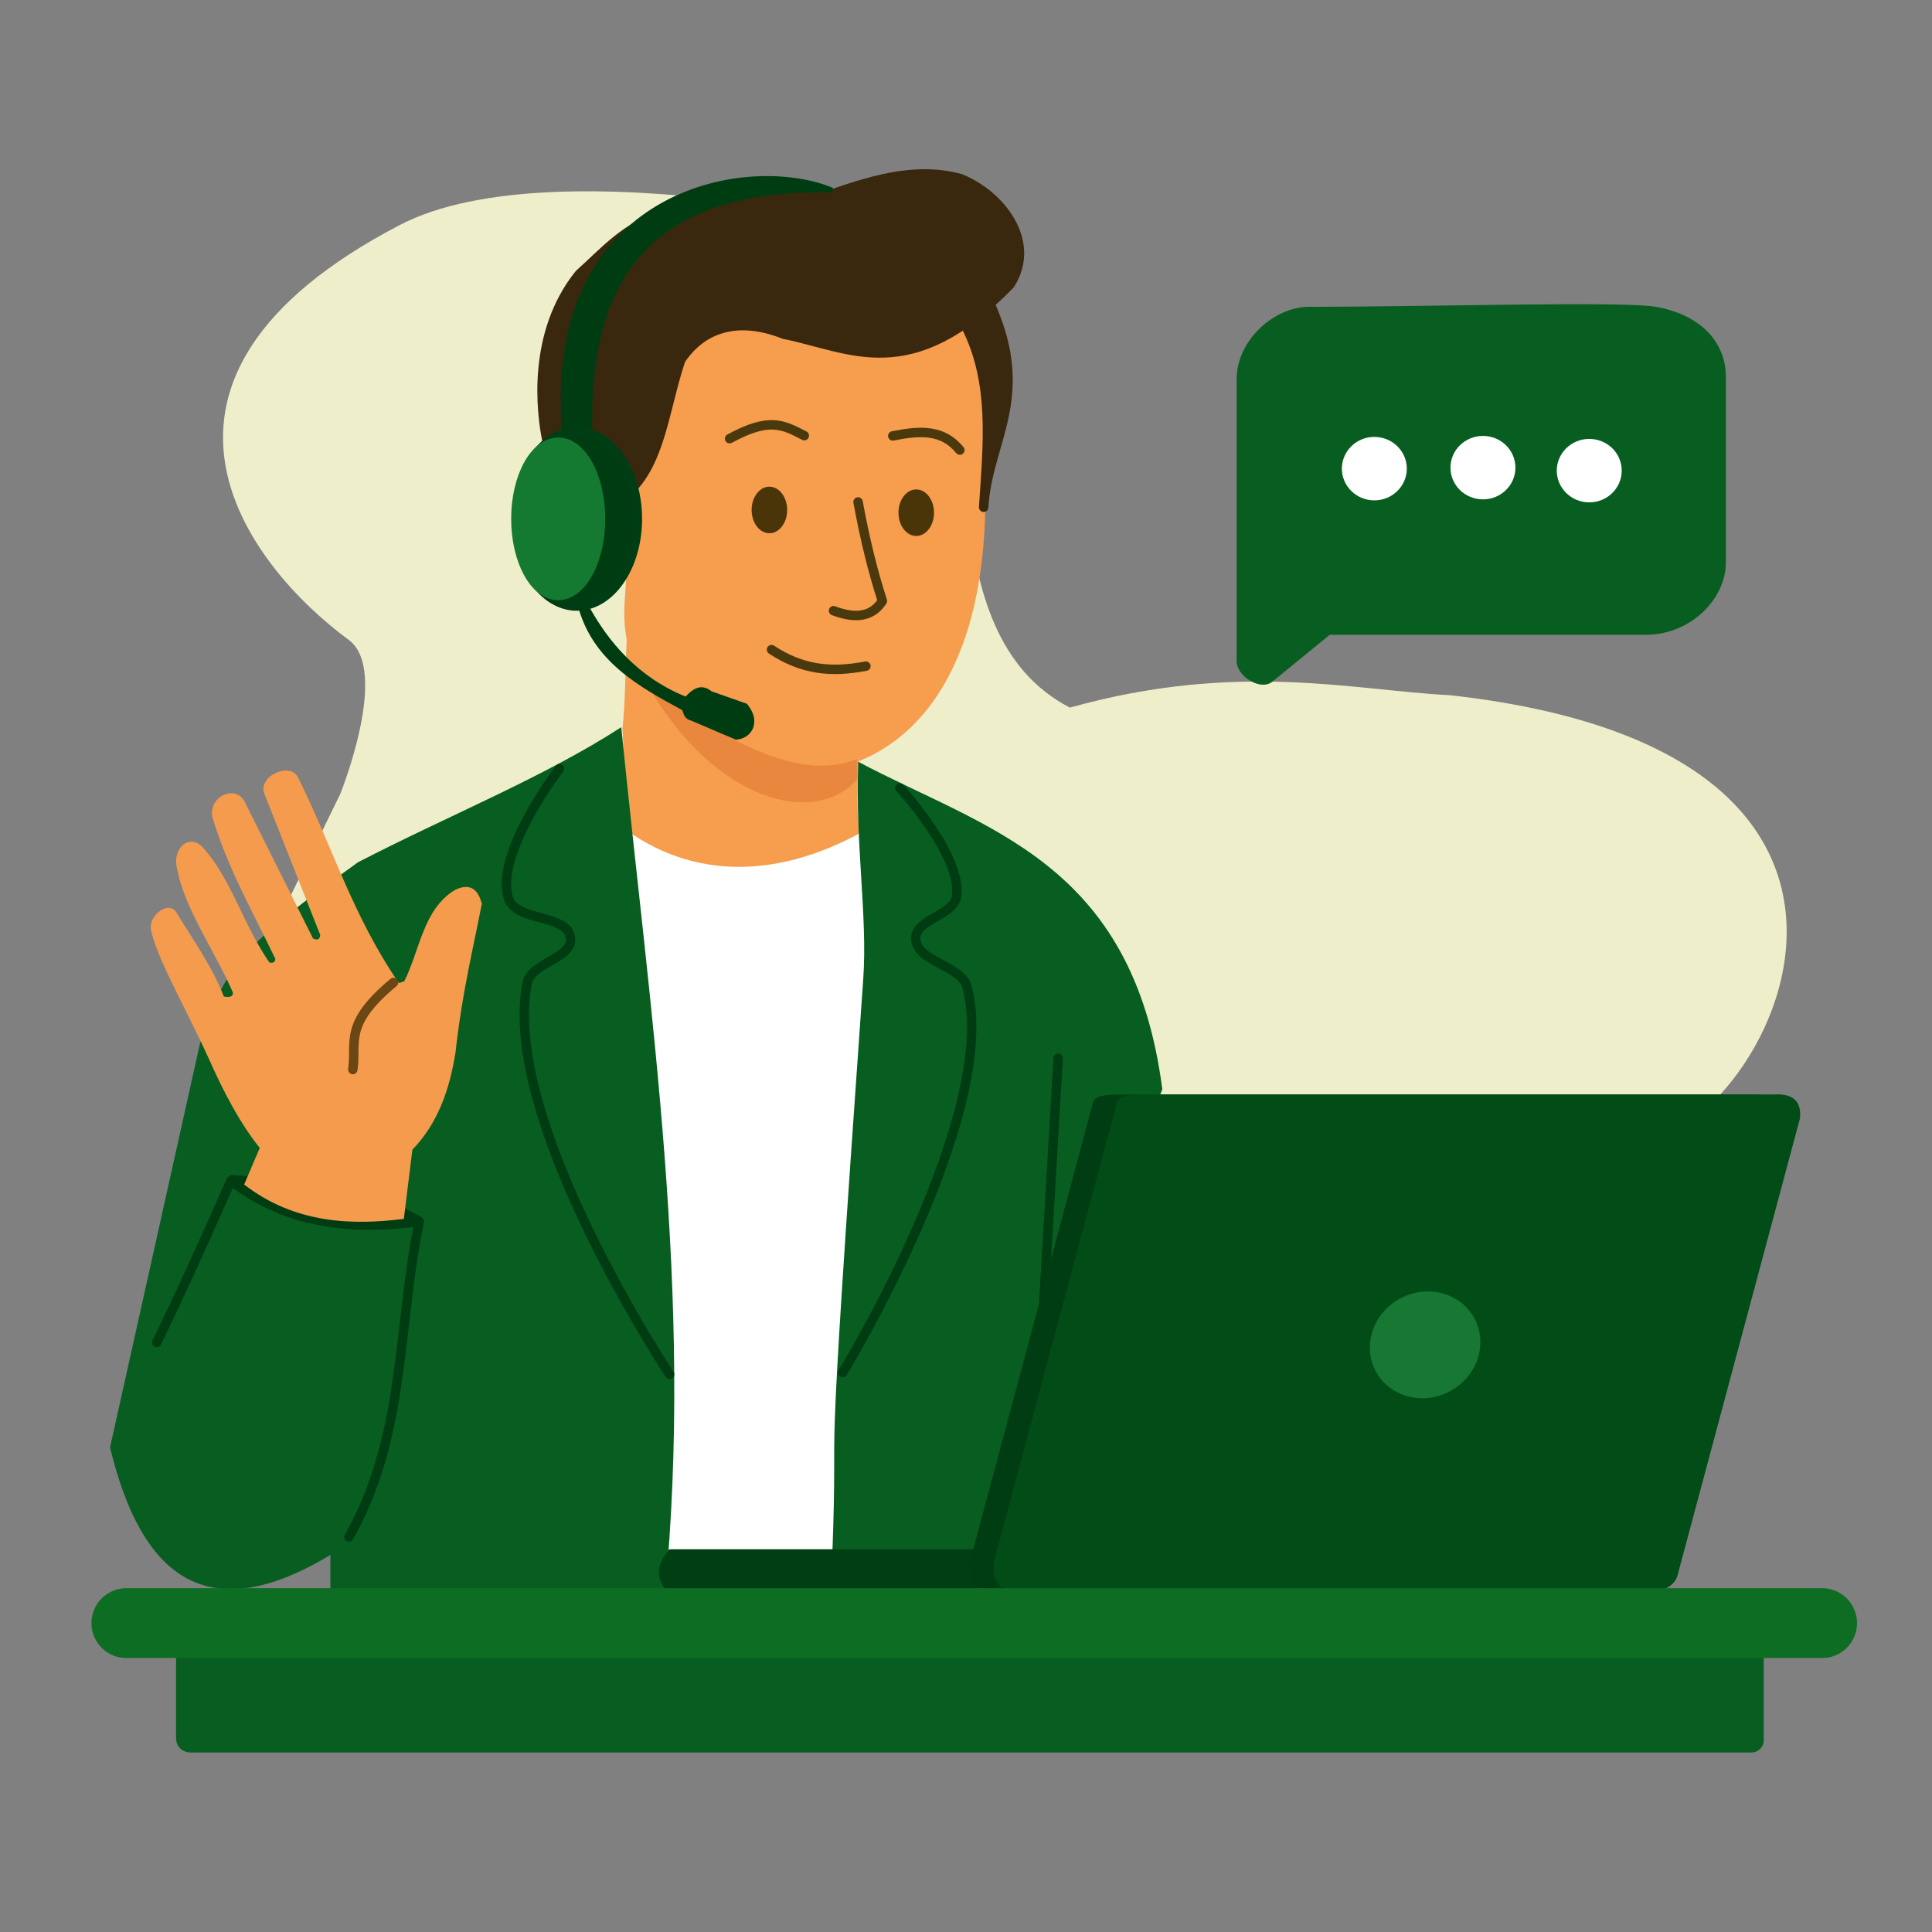 <?xml version="1.0" encoding="UTF-8" standalone="no"?>
<!-- Created with Inkscape (http://www.inkscape.org/) -->

<svg
   version="1.1"
   id="svg1"
   width="1024"
   height="1024"
   viewBox="0 0 1024 1024"
   sodipodi:docname="draw2.svg"
   inkscape:version="1.4 (86a8ad7, 2024-10-11)"
   xml:space="preserve"
   xmlns:inkscape="http://www.inkscape.org/namespaces/inkscape"
   xmlns:sodipodi="http://sodipodi.sourceforge.net/DTD/sodipodi-0.dtd"
   xmlns="http://www.w3.org/2000/svg"
   xmlns:svg="http://www.w3.org/2000/svg"><rect x="0" y="0" width="1024" height="1024" fill="#808080" stroke="none"/><defs
     id="defs1" /><sodipodi:namedview
     id="namedview1"
     pagecolor="#ffffff"
     bordercolor="#000000"
     borderopacity="0.25"
     inkscape:showpageshadow="2"
     inkscape:pageopacity="0.0"
     inkscape:pagecheckerboard="0"
     inkscape:deskcolor="#d1d1d1"
     inkscape:zoom="0.55726091"
     inkscape:cx="419.91102"
     inkscape:cy="487.20446"
     inkscape:window-width="1920"
     inkscape:window-height="1009"
     inkscape:window-x="1912"
     inkscape:window-y="112"
     inkscape:window-maximized="1"
     inkscape:current-layer="g1" /><g
     inkscape:groupmode="layer"
     inkscape:label="Image"
     id="g1"
     style="display:inline"><path
       style="display:inline;fill:#efeeca;fill-opacity:1;stroke:none;stroke-width:5;stroke-linecap:round;stroke-linejoin:round;stroke-dasharray:none;stroke-opacity:1"
       d="m 127.409,529.375 52.938,-108.567 c 0,0 26.442,-65.497 4.486,-81.649 C 130.876,299.465 54.895,201.224 211.75,119.334 c 84.601,-44.168 286.221,7.178 286.221,7.178 22.946,82.913 -7.177,208.945 69.088,248.537 88.795,-24.784 149.704,-9.205 201.572,-6.562 306.171,34.122 136.741,275.643 83.38,231.808 C 537.716,707.973 369.175,546.207 127.409,529.375 Z"
       id="path33"
       sodipodi:nodetypes="ccssccccc"
       inkscape:label="plamka" /><path
       style="fill:#f69d4e;fill-opacity:1;stroke:none;stroke-width:5;stroke-linecap:round;stroke-linejoin:round;stroke-dasharray:none;stroke-opacity:1"
       d="m 335.121,254.369 -4.038,64.602 c -7.595,102.46 186.466,155.017 191.113,-48.003 l 3.589,-92.416 -21.983,-19.739 -141.316,9.421 z"
       id="path34"
       sodipodi:nodetypes="ccccccc"
       inkscape:label="twarz" /><g
       id="g5"
       inkscape:label="obiekty-na-twarzy"><ellipse
         style="fill:#4a3509;fill-opacity:1;stroke:none;stroke-width:0.5;stroke-linecap:round;stroke-linejoin:round"
         id="path1"
         cx="407.798"
         cy="270.295"
         rx="9.421"
         ry="12.337"
         inkscape:label="oko-lewe" /><ellipse
         style="fill:#4a3509;fill-opacity:1;stroke:none;stroke-width:0.5;stroke-linecap:round;stroke-linejoin:round"
         id="path1-8"
         cx="485.627"
         cy="271.738"
         rx="9.421"
         ry="12.337"
         inkscape:label="oko-prawe" /><path
         style="fill:none;fill-opacity:1;stroke:#4a390d;stroke-width:5;stroke-linecap:round;stroke-linejoin:round;stroke-dasharray:none;stroke-opacity:1"
         d="m 386.71,232.499 c 20.993,-11.424 28.086,-7.515 39.586,-1.605"
         id="path2"
         inkscape:label="brew-lewa"
         sodipodi:nodetypes="cc" /><path
         style="fill:none;fill-opacity:1;stroke:#4a390d;stroke-width:5;stroke-linecap:round;stroke-linejoin:round;stroke-dasharray:none;stroke-opacity:1"
         d="m 473.185,231.041 c 14.668,-2.943 26.526,-3.494 35.553,7.514"
         id="path3"
         sodipodi:nodetypes="cc"
         inkscape:label="brew-prawa" /><path
         style="fill:none;fill-opacity:1;stroke:#4a390d;stroke-width:5;stroke-linecap:round;stroke-linejoin:round;stroke-dasharray:none;stroke-opacity:1"
         d="m 454.791,266.033 c 3.678,20.139 8.024,37.433 12.898,52.489 -6.227,9.76 -16.495,8.735 -25.908,5.159"
         id="path4"
         sodipodi:nodetypes="ccc"
         inkscape:label="nos" /><path
         style="fill:none;fill-opacity:1;stroke:#4a390d;stroke-width:5;stroke-linecap:round;stroke-linejoin:round;stroke-dasharray:none;stroke-opacity:1"
         d="m 408.92,344.318 c 16.44,10.843 31.79,12.233 50.021,8.748"
         id="path5"
         sodipodi:nodetypes="cc"
         inkscape:label="usta" /></g><g
       id="g12"
       inkscape:label="wlosy"><path
         style="fill:#39280d;fill-opacity:1;stroke:#39280d;stroke-width:5;stroke-linecap:round;stroke-linejoin:round;stroke-dasharray:none;stroke-opacity:1"
         d="m 307.027,270.94 c 42.614,-2.98 42.419,-47.24 53.835,-80.303 11.006,-16.311 29.374,-23.461 54.732,-13.459 35.494,7.068 66.759,28.039 119.782,-26.469 14.495,-22.883 -5.389,-47.781 -26.469,-56.078 -24.317,-6.549 -47.937,1.195 -72.677,9.87 -30.784,-8.887 -57.376,-1.004 -83.444,8.972 -21.285,6.309 -32.362,19.909 -45.76,31.852 -25.238,31.416 -20.281,73.088 -17.048,88.603 4.258,8.557 7.407,22.1 17.048,37.011 z"
         id="path6"
         sodipodi:nodetypes="cccccccccc"
         inkscape:label="wlosy-1" /><path
         style="fill:#39280d;fill-opacity:1;stroke:#39280d;stroke-width:5;stroke-linecap:round;stroke-linejoin:round;stroke-dasharray:none;stroke-opacity:1"
         d="m 511.841,172.729 c 15.441,30.042 11.652,63.215 9.517,96.119 2.063,-34.964 25.188,-57.498 4.124,-106.112 z"
         id="path7"
         sodipodi:nodetypes="cccc"
         inkscape:label="wlosy-2" /></g><g
       id="g29"
       inkscape:label="szyja"><path
         style="fill:#f69d4e;fill-opacity:1;stroke:none;stroke-width:5;stroke-linecap:round;stroke-linejoin:round;stroke-dasharray:none;stroke-opacity:1"
         d="m 329.913,386.379 c 1.441,-12.252 1.53,-31.265 2.221,-47.266 27.691,31.068 50.731,51.367 72.014,61.023 17.682,8.022 34.151,8.699 51.069,2.104 -1.059,14.206 -1.158,27.771 0.317,40.287 -17.174,12.774 -47.025,48.776 -119.911,1.269 -6.006,-18.455 -4.219,-38.21 -5.71,-57.418 z"
         id="path27"
         sodipodi:nodetypes="ccscccc"
         inkscape:label="szyja" /><path
         style="fill:#e8873d;fill-opacity:1;stroke:none;stroke-width:5;stroke-linecap:round;stroke-linejoin:round;stroke-dasharray:none;stroke-opacity:1"
         d="m 345.616,367.029 c 34.466,56.995 85.468,71.637 108.649,46.156 l -0.159,-10.786 C 420.826,415.407 382.969,389.051 345.616,367.029 Z"
         id="path29"
         sodipodi:nodetypes="cccc"
         inkscape:label="cien" /></g><g
       id="g11"
       inkscape:label="sluchawki"><ellipse
         style="fill:#003c12;fill-opacity:1;stroke:#003d14;stroke-width:4.803;stroke-linecap:round;stroke-linejoin:round;stroke-dasharray:none;stroke-opacity:1"
         id="path9"
         cx="305.737"
         cy="275.006"
         rx="32.175"
         ry="46.307"
         inkscape:label="sluchawki2" /><ellipse
         style="fill:#147a31;fill-opacity:1;stroke:#147a31;stroke-width:5.746;stroke-linecap:round;stroke-linejoin:round;stroke-dasharray:none;stroke-opacity:1"
         id="path8"
         cx="295.867"
         cy="275.006"
         rx="22.058"
         ry="40.228"
         inkscape:label="sluchawki1" /><path
         style="fill:#003c12;fill-opacity:1;stroke:none;stroke-width:5;stroke-linecap:round;stroke-linejoin:round;stroke-dasharray:none;stroke-opacity:1"
         d="m 311.752,320.634 c 10.495,19.254 26.051,38.128 51.632,48.582 5.863,-6.527 10.089,-5.688 13.853,-2.769 l 18.672,6.582 c 2.611,3.442 4.91,7.041 3.365,12.561 -1.584,3.862 -4.652,6.027 -9.197,6.505 l -23.553,-10.094 c -3.916,-0.961 -4.015,-3.448 -4.935,-5.608 -22.705,-12.383 -47.723,-25.84 -55.416,-55.773"
         id="path10"
         sodipodi:nodetypes="ccccccccc"
         inkscape:label="mikrofon" /><path
         style="fill:#003c12;fill-opacity:1;stroke:none;stroke-width:5;stroke-linecap:round;stroke-linejoin:round;stroke-dasharray:none;stroke-opacity:1"
         d="m 313.893,227.133 c -1.466,-79.542 31.172,-127.154 127.106,-125.101 0.564,0.012 0.009,-2.44 0.577,-2.423 C 395.158,80.337 287.54,100.653 297.874,228.084 Z"
         id="path11"
         sodipodi:nodetypes="csccc"
         inkscape:label="sluchawki3" /></g><path
       style="fill:#ffffff;fill-opacity:1;stroke:none;stroke-width:5;stroke-linecap:round;stroke-linejoin:round;stroke-dasharray:none;stroke-opacity:1"
       d="m 332.451,440.307 16.178,384.476 100.56,3.489 17.13,-392.882 c -47.916,30.122 -95.52,32.198 -133.869,4.917 z"
       id="path30"
       sodipodi:nodetypes="ccccc"
       inkscape:label="bluzka" /><g
       id="g22"
       inkscape:label="marynarka-lewa"><path
         style="fill:#085e20;fill-opacity:1;stroke:none;stroke-width:35;stroke-linecap:round;stroke-linejoin:round;stroke-dasharray:none;stroke-opacity:1"
         d="m 329.279,385.428 c 15.082,151.437 38.405,300.923 23.114,459.554 H 175.108 V 824.149 C 109.632,863.734 74.805,835.68 58.321,767.145 L 105.875,553.601 c 12.715,-41.397 23.213,-53.033 83.87,-96.585 47.65,-24.677 98.586,-45.06 139.534,-71.588 z"
         id="path20"
         sodipodi:nodetypes="cccccccc"
         inkscape:label="marynarka-lewa" /><path
         style="fill:none;fill-opacity:1;stroke:#003c12;stroke-width:5;stroke-linecap:round;stroke-linejoin:round;stroke-dasharray:none;stroke-opacity:1"
         d="m 83.113,711.534 c 12.837,-26.71 20.522,-43.386 39.259,-85.651 30.283,22.779 62.336,26.301 99.875,21.642 -11.658,55.249 -7.031,113.454 -37.304,167.107"
         id="path21"
         sodipodi:nodetypes="cccc"
         inkscape:label="obrys" /><path
         style="fill:none;fill-opacity:1;stroke:#003c12;stroke-width:5;stroke-linecap:round;stroke-linejoin:round;stroke-dasharray:none;stroke-opacity:1"
         d="m 123.035,625.268 c 37.551,2.526 71.212,6.206 98.697,21.758"
         id="path22"
         sodipodi:nodetypes="cc"
         inkscape:label="obrys-za-reka" /><path
         style="fill:none;fill-opacity:0.591;stroke:#003c12;stroke-width:5;stroke-linecap:round;stroke-linejoin:round;stroke-dasharray:none;stroke-opacity:1"
         d="m 296.542,407.404 c 0,0 -34.947,45.53 -26.92,69.034 4.17,12.211 31.19,7.828 32.749,20.637 1.33,10.918 -20.668,13.003 -22.88,23.777 -14.725,71.717 75.402,207.554 75.402,207.554"
         id="path23"
         sodipodi:nodetypes="csssc"
         inkscape:label="kontur" /></g><g
       id="g14"
       inkscape:label="reka"><path
         style="fill:#f59b4e;fill-opacity:1;stroke:none;stroke-width:5;stroke-linecap:round;stroke-linejoin:round;stroke-dasharray:none;stroke-opacity:1"
         d="m 214.047,646.027 4.52,-36.639 c 13.827,-14.369 19.722,-32.263 22.84,-51.39 3.729,-33.257 9.143,-53.873 13.958,-78.989 -2.116,-8.303 -6.776,-10.955 -14.275,-7.296 -16.79,10.234 -18.503,31.776 -26.805,48.377 l -2.855,0.952 C 186.82,485.201 176.051,448.459 157.978,412.074 c -4.252,-8.56 -21.738,-0.622 -17.765,8.882 l 29.502,74.548 c -0.142,2.137 -1.133,3.142 -3.807,1.903 l -36.164,-72.327 c -4.827,-9.654 -19.595,-2.888 -17.13,8.248 8.229,27.19 21.582,50.395 33.309,74.865 0.02,1.713 -1.303,2.51 -3.172,1.903 -14.144,-20.596 -20.052,-44.024 -35.212,-60.907 -5.588,-6.223 -13.861,-2.57 -14.275,7.613 2.791,22.447 20.087,46.103 30.136,69.155 0.277,2.03 -1.149,2.881 -4.758,2.221 -6.431,-16.406 -16.302,-29.945 -25.061,-44.411 -4.099,-6.77 -14.31,1.177 -13.697,8.155 2.331,14.662 19.839,44.74 31.009,69.716 7.628,17.056 16.181,33.562 26.782,46.798 l -8.27,19.389 c 26.964,20.918 57.678,21.622 84.642,18.202 z"
         id="path13"
         inkscape:label="reka"
         sodipodi:nodetypes="cccccccscccscccscccscsccc" /><path
         style="fill:none;fill-opacity:0;stroke:#6a4713;stroke-width:5;stroke-linecap:round;stroke-linejoin:round;stroke-dasharray:none;stroke-opacity:1"
         d="m 208.575,520.724 c -26.748,22.221 -19.432,31.476 -21.571,46.156"
         id="path14"
         sodipodi:nodetypes="cc"
         inkscape:label="kreska" /></g><g
       id="g26"
       inkscape:label="marynarka-prawa"
       style="fill:#085e20;fill-opacity:1"><path
         style="fill:#085e20;fill-opacity:1;stroke:none;stroke-width:5;stroke-linecap:round;stroke-linejoin:round;stroke-dasharray:none;stroke-opacity:1"
         d="m 454.904,403.761 c -1.692,44.012 4.993,81.769 2.629,115.152 -21.687,306.336 -12.856,210.125 -16.437,306.562 l 76.932,-3.172 98.022,-244.955 C 600.455,456.348 522.006,439.451 454.904,403.761 Z"
         id="path24"
         sodipodi:nodetypes="cscccc"
         inkscape:label="marynarka" /><path
         style="fill:#085e20;fill-opacity:1;stroke:#003c12;stroke-width:5;stroke-linecap:round;stroke-linejoin:round;stroke-dasharray:none;stroke-opacity:1"
         d="m 476.947,417.626 c 0,0 33.306,36.079 29.978,57.576 -1.579,10.198 -21.769,11.888 -21.571,22.206 0.241,12.563 24.15,13.844 27.281,26.012 17.354,67.431 -66.021,204.118 -66.021,204.118"
         id="path25"
         sodipodi:nodetypes="csssc"
         inkscape:label="kontur" /><path
         style="fill:#085e20;fill-opacity:1;stroke:#003c12;stroke-width:5;stroke-linecap:round;stroke-linejoin:round;stroke-dasharray:none;stroke-opacity:1"
         d="m 560.853,560.853 -7.613,129.11"
         id="path26"
         inkscape:label="kontur" /></g><g
       id="g19"
       inkscape:label="laptop"><path
         style="fill:#003e14;fill-opacity:1;stroke:none;stroke-width:5;stroke-linecap:round;stroke-linejoin:round;stroke-dasharray:none;stroke-opacity:1"
         d="m 357.829,821.135 h 160.806 v 23.436 H 354.439 c -7.511,-8.225 -6.547,-15.181 0.317,-23.405 z"
         id="path15"
         sodipodi:nodetypes="cccccc"
         inkscape:label="klawiatura" /><path
         style="fill:#003d13;fill-opacity:1;stroke:none;stroke-width:5;stroke-linecap:round;stroke-linejoin:round;stroke-dasharray:none;stroke-opacity:1"
         d="m 592.444,580.16 h 336.019 c 6.326,-0.237 14.048,1.612 12.786,12.786 l -64.919,242.28 c -1.545,5.767 -8.686,8.694 -15.058,8.694 H 524.254 c -7.324,0 -12.174,-8.758 -9.918,-17.179 l 64.961,-242.436 c 0.897,-3.346 5.748,-4.144 13.148,-4.144 z"
         id="path16-1"
         sodipodi:nodetypes="sccssssss"
         inkscape:label="ekran-ciemny" /><path
         style="fill:#014c17;fill-opacity:1;stroke:none;stroke-width:5;stroke-linecap:round;stroke-linejoin:round;stroke-dasharray:none;stroke-opacity:1"
         d="m 605.192,580.069 h 336.019 c 6.326,-0.237 14.048,1.612 12.786,12.786 l -64.919,242.28 c -1.545,5.767 -8.686,8.694 -15.058,8.694 H 537.002 c -7.324,0 -12.174,-8.758 -9.918,-17.179 l 64.961,-242.436 c 0.897,-3.346 5.748,-4.144 13.148,-4.144 z"
         id="path16"
         sodipodi:nodetypes="sccssssss"
         inkscape:label="ekran-jasny" /><ellipse
         style="fill:#167832;fill-opacity:1;stroke:none;stroke-width:7.015;stroke-linecap:round;stroke-linejoin:round;stroke-dasharray:none;stroke-opacity:1"
         id="path17"
         cx="984.131"
         cy="-331.784"
         rx="27.901"
         ry="29.673"
         transform="rotate(61.971)"
         inkscape:label="logo" /></g><g
       id="g20"
       inkscape:label="stol"
       transform="translate(0.897,-4.486)"><path
         style="fill:#085e20;fill-opacity:1;stroke:none;stroke-width:35;stroke-linecap:round;stroke-linejoin:round;stroke-dasharray:none;stroke-opacity:1"
         d="m 92.416,881.544 v 43.965 c 0,5.135 3.686,7.851 7.851,7.851 h 827.036 c 3.649,0 6.617,-2.842 6.617,-6.617 v -46.096"
         id="path19"
         inkscape:label="nogi"
         sodipodi:nodetypes="cssssc" /><path
         style="fill:none;fill-opacity:1;stroke:#0d6d23;stroke-width:37;stroke-linecap:round;stroke-linejoin:round;stroke-dasharray:none;stroke-opacity:1"
         d="M 66.07,864.775 H 964.865"
         id="path18"
         inkscape:label="blat" /></g><g
       id="g32"
       inkscape:label="message"><path
         style="fill:#085e20;fill-opacity:1;stroke:none;stroke-width:5;stroke-linecap:round;stroke-linejoin:round;stroke-dasharray:none;stroke-opacity:1"
         d="m 655.438,200.983 c 0,49.797 0,149.391 0,149.391 0,8.129 12.719,16.011 18.936,10.933 l 30.412,-24.84 H 872.123 c 24.567,0 42.619,-19.589 42.619,-38.133 v -98.697 c 0,-16.974 -11.764,-32.421 -37.011,-37.011 -17.166,-3.121 -122.773,0 -184.16,0 -17.986,0 -38.133,17.547 -38.133,38.357 z"
         id="path31"
         sodipodi:nodetypes="ssscssssss"
         inkscape:label="cloud" /><ellipse
         style="fill:#ffffff;fill-opacity:1;stroke:none;stroke-width:6.31;stroke-linecap:round;stroke-linejoin:round;stroke-dasharray:none;stroke-opacity:1"
         id="path32-1"
         cx="842.337"
         cy="249.447"
         rx="17.213"
         ry="16.813"
         inkscape:label="dot3" /><ellipse
         style="fill:#ffffff;fill-opacity:1;stroke:none;stroke-width:6.31;stroke-linecap:round;stroke-linejoin:round;stroke-dasharray:none;stroke-opacity:1"
         id="path32-6"
         cx="785.993"
         cy="247.861"
         rx="17.213"
         ry="16.813"
         inkscape:label="dot2" /><ellipse
         style="fill:#ffffff;fill-opacity:1;stroke:none;stroke-width:6.31;stroke-linecap:round;stroke-linejoin:round;stroke-dasharray:none;stroke-opacity:1"
         id="path32"
         cx="728.43"
         cy="248.387"
         rx="17.213"
         ry="16.813"
         inkscape:label="dot1" /></g></g></svg>
